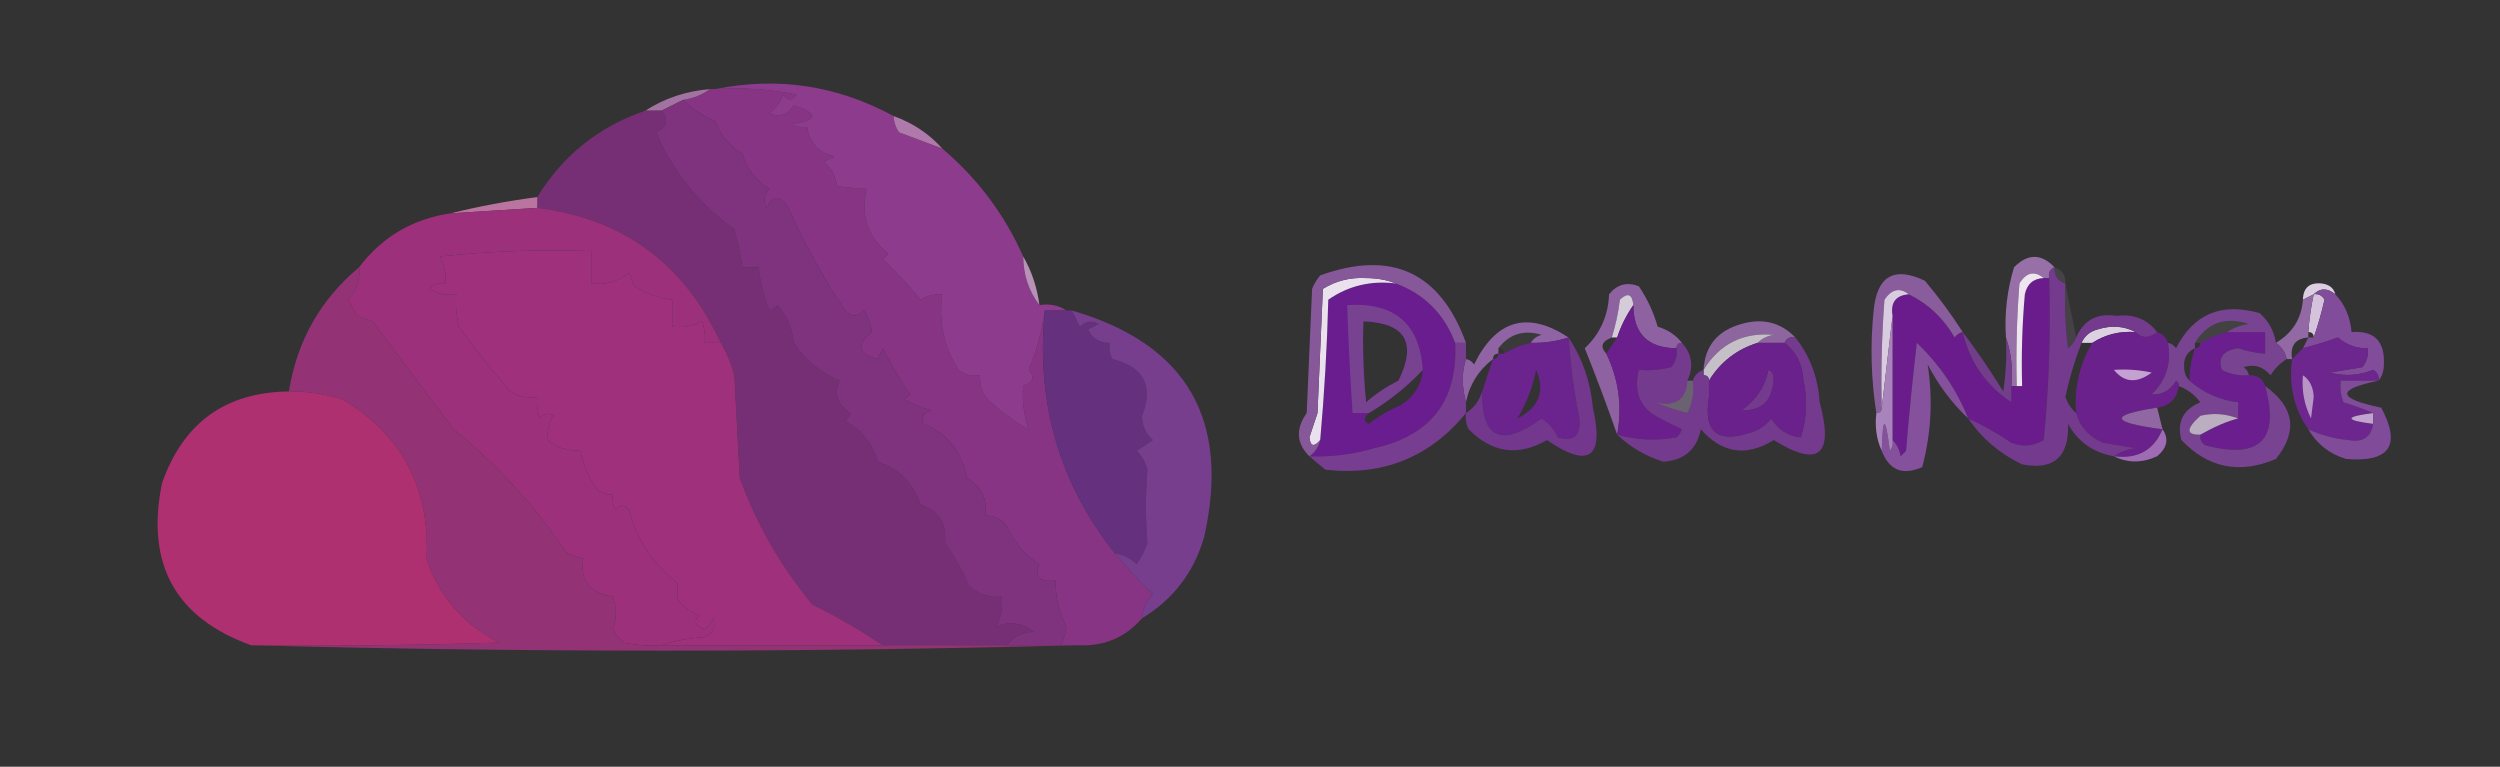 <?xml version="1.0" encoding="UTF-8"?>
<!DOCTYPE svg PUBLIC "-//W3C//DTD SVG 1.1//EN" "http://www.w3.org/Graphics/SVG/1.1/DTD/svg11.dtd">
<svg xmlns="http://www.w3.org/2000/svg" version="1.1" width="463px" height="142px" style="shape-rendering:geometricPrecision; text-rendering:geometricPrecision; image-rendering:optimizeQuality; fill-rule:evenodd; clip-rule:evenodd" xmlns:xlink="http://www.w3.org/1999/xlink">
<rect width="100%" height="100%" fill="#333333" stroke="none"/>
<g><path style="opacity:1" fill="#873485" d="M 131.5,16.5 C 131.833,16.5 132.167,16.5 132.5,16.5C 137.544,16.172 142.544,16.506 147.5,17.5C 146.726,18.711 145.893,18.711 145,17.5C 144.535,18.931 143.701,20.098 142.5,21C 144.433,21.783 145.933,21.283 147,19.5C 151.707,21.09 151.54,22.256 146.5,23C 147.448,23.483 148.448,23.649 149.5,23.5C 149.903,26.406 151.569,28.239 154.5,29C 153.833,29.333 153.167,29.667 152.5,30C 153.967,31.098 154.801,32.597 155,34.5C 156.645,34.693 158.479,34.86 160.5,35C 159.33,39.804 160.664,43.804 164.5,47C 164.167,47.333 163.833,47.667 163.5,48C 165.931,50.322 168.264,52.822 170.5,55.5C 171.736,54.754 173.07,54.421 174.5,54.5C 173.803,59.609 174.803,64.276 177.5,68.5C 178.689,69.429 180.022,69.762 181.5,69.5C 181.421,70.93 181.754,72.264 182.5,73.5C 184.959,75.984 187.626,77.984 190.5,79.5C 189.595,76.785 189.262,74.119 189.5,71.5C 191.385,70.803 191.718,69.803 190.5,68.5C 192.001,64.906 193.001,61.239 193.5,57.5C 191.82,74.478 196.153,89.478 206.5,102.5C 208.651,105.151 210.984,107.651 213.5,110C 212.293,111.3 211.626,112.8 211.5,114.5C 208.41,118.093 204.41,119.759 199.5,119.5C 198.5,119.5 197.5,119.5 196.5,119.5C 197.018,118.423 197.352,117.256 197.5,116C 196.105,113.321 195.439,110.488 195.5,107.5C 192.538,107.883 191.538,106.883 192.5,104.5C 189.791,102.79 187.791,100.456 186.5,97.5C 185.476,96.147 184.143,95.48 182.5,95.5C 182.908,92.401 181.741,90.067 179,88.5C 178.199,83.697 175.533,80.364 171,78.5C 170.544,77.256 171.044,76.423 172.5,76C 170.754,75.529 169.087,74.862 167.5,74C 167.833,73.667 168.167,73.333 168.5,73C 166.634,70.297 164.967,67.463 163.5,64.5C 163.167,65.167 162.833,65.833 162.5,66.5C 158.833,65.5 158.5,63.833 161.5,61.5C 161.281,60.062 160.781,58.729 160,57.5C 158.817,58.731 157.651,58.731 156.5,57.5C 152.459,51.414 148.959,45.081 146,38.5C 144.488,36.043 143.154,36.043 142,38.5C 141.316,37.216 141.483,36.05 142.5,35C 140.007,33.533 138.34,31.367 137.5,28.5C 135.139,27.105 133.472,25.105 132.5,22.5C 130.193,21.508 128.193,20.175 126.5,18.5C 128.403,18.204 130.07,17.538 131.5,16.5 Z"/></g>
<g><path style="opacity:0.976" fill="#a575a3" d="M 131.5,16.5 C 130.07,17.538 128.403,18.204 126.5,18.5C 125.167,19.167 123.833,19.833 122.5,20.5C 121.5,20.5 120.5,20.5 119.5,20.5C 123.085,18.194 127.085,16.861 131.5,16.5 Z"/></g>
<g><path style="opacity:1" fill="#762f75" d="M 119.5,20.5 C 120.5,20.5 121.5,20.5 122.5,20.5C 123.914,22.139 123.58,23.472 121.5,24.5C 124.659,31.828 129.492,37.828 136,42.5C 136.662,44.813 137.162,47.146 137.5,49.5C 138.5,49.5 139.5,49.5 140.5,49.5C 140.784,52.254 141.451,54.92 142.5,57.5C 143.086,57.291 143.586,56.957 144,56.5C 145.751,58.49 146.751,60.823 147,63.5C 149.099,66.68 151.932,69.014 155.5,70.5C 154.374,72.95 155.041,74.95 157.5,76.5C 157.291,77.086 156.957,77.586 156.5,78C 159.544,79.547 161.544,82.047 162.5,85.5C 166.5,86.833 169.167,89.5 170.5,93.5C 173.835,94.548 175.335,96.882 175,100.5C 176.753,103.005 178.253,105.671 179.5,108.5C 181.173,110.086 183.173,110.753 185.5,110.5C 185.739,112.467 185.406,114.301 184.5,116C 186.92,115.012 189.253,115.345 191.5,117C 189.347,117.099 187.681,117.933 186.5,119.5C 178.833,119.5 171.167,119.5 163.5,119.5C 159.377,116.727 155.044,114.227 150.5,112C 144.639,104.958 140.139,97.125 137,88.5C 136.667,82.167 136.333,75.833 136,69.5C 135.427,67.359 134.594,65.359 133.5,63.5C 126.709,48.79 115.376,40.457 99.5,38.5C 99.5,37.833 99.5,37.167 99.5,36.5C 104.223,28.797 110.89,23.464 119.5,20.5 Z"/></g>
<g><path style="opacity:1" fill="#8d3b8c" d="M 132.5,16.5 C 144.066,14.164 155.066,15.831 165.5,21.5C 165.539,22.583 165.873,23.583 166.5,24.5C 169.183,25.51 171.849,26.51 174.5,27.5C 181.032,33.03 186.032,39.697 189.5,47.5C 189.528,50.916 190.528,53.916 192.5,56.5C 194.415,56.215 196.081,56.549 197.5,57.5C 196.167,57.5 194.833,57.5 193.5,57.5C 193.001,61.239 192.001,64.906 190.5,68.5C 191.718,69.803 191.385,70.803 189.5,71.5C 189.262,74.119 189.595,76.785 190.5,79.5C 187.626,77.984 184.959,75.984 182.5,73.5C 181.754,72.264 181.421,70.93 181.5,69.5C 180.022,69.762 178.689,69.429 177.5,68.5C 174.803,64.276 173.803,59.609 174.5,54.5C 173.07,54.421 171.736,54.754 170.5,55.5C 168.264,52.822 165.931,50.322 163.5,48C 163.833,47.667 164.167,47.333 164.5,47C 160.664,43.804 159.33,39.804 160.5,35C 158.479,34.86 156.645,34.693 155,34.5C 154.801,32.597 153.967,31.098 152.5,30C 153.167,29.667 153.833,29.333 154.5,29C 151.569,28.239 149.903,26.406 149.5,23.5C 148.448,23.649 147.448,23.483 146.5,23C 151.54,22.256 151.707,21.09 147,19.5C 145.933,21.283 144.433,21.783 142.5,21C 143.701,20.098 144.535,18.931 145,17.5C 145.893,18.711 146.726,18.711 147.5,17.5C 142.544,16.506 137.544,16.172 132.5,16.5 Z"/></g>
<g><path style="opacity:1" fill="#b079ac" d="M 165.5,21.5 C 169.054,22.769 172.054,24.769 174.5,27.5C 171.849,26.51 169.183,25.51 166.5,24.5C 165.873,23.583 165.539,22.583 165.5,21.5 Z"/></g>
<g><path style="opacity:1" fill="#7f327d" d="M 126.5,18.5 C 128.193,20.175 130.193,21.508 132.5,22.5C 133.472,25.105 135.139,27.105 137.5,28.5C 138.34,31.367 140.007,33.533 142.5,35C 141.483,36.05 141.316,37.216 142,38.5C 143.154,36.043 144.488,36.043 146,38.5C 148.959,45.081 152.459,51.414 156.5,57.5C 157.651,58.731 158.817,58.731 160,57.5C 160.781,58.729 161.281,60.062 161.5,61.5C 158.5,63.833 158.833,65.5 162.5,66.5C 162.833,65.833 163.167,65.167 163.5,64.5C 164.967,67.463 166.634,70.297 168.5,73C 168.167,73.333 167.833,73.667 167.5,74C 169.087,74.862 170.754,75.529 172.5,76C 171.044,76.423 170.544,77.256 171,78.5C 175.533,80.364 178.199,83.697 179,88.5C 181.741,90.067 182.908,92.401 182.5,95.5C 184.143,95.48 185.476,96.147 186.5,97.5C 187.791,100.456 189.791,102.79 192.5,104.5C 191.538,106.883 192.538,107.883 195.5,107.5C 195.439,110.488 196.105,113.321 197.5,116C 197.352,117.256 197.018,118.423 196.5,119.5C 193.167,119.5 189.833,119.5 186.5,119.5C 187.681,117.933 189.347,117.099 191.5,117C 189.253,115.345 186.92,115.012 184.5,116C 185.406,114.301 185.739,112.467 185.5,110.5C 183.173,110.753 181.173,110.086 179.5,108.5C 178.253,105.671 176.753,103.005 175,100.5C 175.335,96.882 173.835,94.548 170.5,93.5C 169.167,89.5 166.5,86.833 162.5,85.5C 161.544,82.047 159.544,79.547 156.5,78C 156.957,77.586 157.291,77.086 157.5,76.5C 155.041,74.95 154.374,72.95 155.5,70.5C 151.932,69.014 149.099,66.68 147,63.5C 146.751,60.823 145.751,58.49 144,56.5C 143.586,56.957 143.086,57.291 142.5,57.5C 141.451,54.92 140.784,52.254 140.5,49.5C 139.5,49.5 138.5,49.5 137.5,49.5C 137.162,47.146 136.662,44.813 136,42.5C 129.492,37.828 124.659,31.828 121.5,24.5C 123.58,23.472 123.914,22.139 122.5,20.5C 123.833,19.833 125.167,19.167 126.5,18.5 Z"/></g>
<g><path style="opacity:1" fill="#b975a0" d="M 99.5,36.5 C 99.5,37.167 99.5,37.833 99.5,38.5C 94.167,38.833 88.833,39.167 83.5,39.5C 88.691,38.213 94.024,37.213 99.5,36.5 Z"/></g>
<g><path style="opacity:1" fill="#9c307a" d="M 99.5,38.5 C 115.376,40.457 126.709,48.79 133.5,63.5C 132.5,63.5 131.5,63.5 130.5,63.5C 130.657,62.127 130.49,60.793 130,59.5C 128.301,60.406 126.467,60.739 124.5,60.5C 124.5,58.833 124.5,57.167 124.5,55.5C 121.986,55.246 119.652,54.413 117.5,53C 117.07,52.081 116.736,51.247 116.5,50.5C 114.477,52.173 112.144,52.84 109.5,52.5C 109.5,50.5 109.5,48.5 109.5,46.5C 100.143,46.168 90.81,46.502 81.5,47.5C 82.309,49.071 82.643,50.738 82.5,52.5C 81.325,52.281 80.325,52.614 79.5,53.5C 81.045,54.452 82.712,54.785 84.5,54.5C 84.338,56.527 84.504,58.527 85,60.5C 87.946,64.62 91.112,68.62 94.5,72.5C 96.045,73.452 97.712,73.785 99.5,73.5C 99.343,74.873 99.51,76.207 100,77.5C 100.718,76.549 101.551,76.383 102.5,77C 101.62,78.356 101.286,79.856 101.5,81.5C 102.791,82.778 104.791,83.445 107.5,83.5C 107.98,86.005 108.98,88.338 110.5,90.5C 111.325,91.386 112.325,91.719 113.5,91.5C 113.351,92.552 113.517,93.552 114,94.5C 114.741,93.359 115.575,93.359 116.5,94.5C 118.014,100.105 121.014,104.605 125.5,108C 125.5,109 125.5,110 125.5,111C 126.551,112.385 127.884,113.385 129.5,114C 128.396,115.131 128.729,115.965 130.5,116.5C 131.192,115.975 131.692,115.308 132,114.5C 132.658,116.108 132.158,117.275 130.5,118C 127.635,118.183 124.969,118.683 122.5,119.5C 120.143,119.663 117.81,119.497 115.5,119C 114.643,118.311 113.977,117.478 113.5,116.5C 114.248,114.584 114.248,112.584 113.5,110.5C 109.227,109.917 107.394,107.584 108,103.5C 107,103.167 106,102.833 105,102.5C 99.142,93.778 92.142,86.112 84,79.5C 78.909,72.82 73.909,66.154 69,59.5C 68,59.167 67,58.833 66,58.5C 65.5,57.5 65,56.5 64.5,55.5C 66.086,53.827 66.753,51.827 66.5,49.5C 70.769,43.863 76.436,40.529 83.5,39.5C 88.833,39.167 94.167,38.833 99.5,38.5 Z"/></g>
<g><path style="opacity:1" fill="#9f307c" d="M 133.5,63.5 C 134.594,65.359 135.427,67.359 136,69.5C 136.333,75.833 136.667,82.167 137,88.5C 140.139,97.125 144.639,104.958 150.5,112C 155.044,114.227 159.377,116.727 163.5,119.5C 149.833,119.5 136.167,119.5 122.5,119.5C 124.969,118.683 127.635,118.183 130.5,118C 132.158,117.275 132.658,116.108 132,114.5C 131.692,115.308 131.192,115.975 130.5,116.5C 128.729,115.965 128.396,115.131 129.5,114C 127.884,113.385 126.551,112.385 125.5,111C 125.5,110 125.5,109 125.5,108C 121.014,104.605 118.014,100.105 116.5,94.5C 115.575,93.359 114.741,93.359 114,94.5C 113.517,93.552 113.351,92.552 113.5,91.5C 112.325,91.719 111.325,91.386 110.5,90.5C 108.98,88.338 107.98,86.005 107.5,83.5C 104.791,83.445 102.791,82.778 101.5,81.5C 101.286,79.856 101.62,78.356 102.5,77C 101.551,76.383 100.718,76.549 100,77.5C 99.51,76.207 99.343,74.873 99.5,73.5C 97.712,73.785 96.045,73.452 94.5,72.5C 91.112,68.62 87.946,64.62 85,60.5C 84.504,58.527 84.338,56.527 84.5,54.5C 82.712,54.785 81.045,54.452 79.5,53.5C 80.325,52.614 81.325,52.281 82.5,52.5C 82.643,50.738 82.309,49.071 81.5,47.5C 90.81,46.502 100.143,46.168 109.5,46.5C 109.5,48.5 109.5,50.5 109.5,52.5C 112.144,52.84 114.477,52.173 116.5,50.5C 116.736,51.247 117.07,52.081 117.5,53C 119.652,54.413 121.986,55.246 124.5,55.5C 124.5,57.167 124.5,58.833 124.5,60.5C 126.467,60.739 128.301,60.406 130,59.5C 130.49,60.793 130.657,62.127 130.5,63.5C 131.5,63.5 132.5,63.5 133.5,63.5 Z"/></g>
<g><path style="opacity:1" fill="#9770a7" d="M 380.5,49.5 C 379.662,49.842 379.328,50.508 379.5,51.5C 379.167,51.5 378.833,51.5 378.5,51.5C 376.77,50.088 375.27,50.422 374,52.5C 373.5,58.825 373.334,65.158 373.5,71.5C 373.167,71.5 372.833,71.5 372.5,71.5C 372.81,68.287 372.477,65.287 371.5,62.5C 371.21,58.064 371.71,53.73 373,49.5C 375.539,46.933 378.039,46.933 380.5,49.5 Z"/></g>
<g><path style="opacity:0.953" fill="#be97bd" d="M 189.5,47.5 C 191.072,50.215 192.072,53.215 192.5,56.5C 190.528,53.916 189.528,50.916 189.5,47.5 Z"/></g>
<g><path style="opacity:0.11" fill="#d8cae0" d="M 380.5,49.5 C 381.906,49.973 382.573,50.973 382.5,52.5C 381.094,52.027 380.427,51.027 380.5,49.5 Z"/></g>
<g><path style="opacity:1" fill="#dccfe2" d="M 432.5,54.5 C 431.039,53.314 429.705,53.314 428.5,54.5C 427.833,54.833 427.167,55.167 426.5,55.5C 426.559,53.278 427.725,52.278 430,52.5C 431.376,52.684 432.209,53.351 432.5,54.5 Z"/></g>
<g><path style="opacity:0.994" fill="#6b1d8e" d="M 378.5,51.5 C 378.833,51.5 379.167,51.5 379.5,51.5C 379.808,61.553 379.475,71.553 378.5,81.5C 376.579,82.641 374.579,82.808 372.5,82C 369.927,80.244 367.26,78.744 364.5,77.5C 362.404,72.214 359.237,67.547 355,63.5C 354.213,70.155 353.547,76.821 353,83.5C 352.667,83.833 352.333,84.167 352,84.5C 351.768,83.263 351.268,82.263 350.5,81.5C 350.5,73.833 350.5,66.167 350.5,58.5C 350.088,56.027 351.088,54.694 353.5,54.5C 357.099,56.263 359.932,58.929 362,62.5C 362.383,61.944 362.883,61.611 363.5,61.5C 364.755,67 367.755,71.334 372.5,74.5C 372.81,75.738 373.31,75.738 374,74.5C 374.483,73.552 374.649,72.552 374.5,71.5C 374.334,65.824 374.501,60.157 375,54.5C 375.422,52.574 376.589,51.574 378.5,51.5 Z M 372.5,71.5 C 372.833,71.5 373.167,71.5 373.5,71.5C 373.833,71.5 374.167,71.5 374.5,71.5C 374.649,72.552 374.483,73.552 374,74.5C 373.31,75.738 372.81,75.738 372.5,74.5C 372.5,73.5 372.5,72.5 372.5,71.5 Z"/></g>
<g><path style="opacity:0.996" fill="#6b1e8f" d="M 258.5,52.5 C 263.779,54.446 267.446,58.112 269.5,63.5C 270.013,74.162 265.013,80.662 254.5,83C 250.582,84.156 246.582,84.656 242.5,84.5C 243.551,83.778 244.218,82.778 244.5,81.5C 245.276,72.88 245.776,64.213 246,55.5C 249.715,52.924 253.882,51.924 258.5,52.5 Z M 252.5,59.5 C 260.294,59.8 262.461,63.467 259,70.5C 256.828,71.585 254.828,72.919 253,74.5C 252.501,69.511 252.334,64.511 252.5,59.5 Z M 263.5,68.5 C 263.256,71.263 261.923,73.429 259.5,75C 257.336,75.914 255.336,77.081 253.5,78.5C 252.537,78.03 252.537,77.364 253.5,76.5C 257.202,74.313 260.535,71.646 263.5,68.5 Z"/></g>
<g><path style="opacity:1" fill="#933375" d="M 66.5,49.5 C 66.753,51.827 66.086,53.827 64.5,55.5C 65,56.5 65.5,57.5 66,58.5C 67,58.833 68,59.167 69,59.5C 73.909,66.154 78.909,72.82 84,79.5C 92.142,86.112 99.142,93.778 105,102.5C 106,102.833 107,103.167 108,103.5C 107.394,107.584 109.227,109.917 113.5,110.5C 114.248,112.584 114.248,114.584 113.5,116.5C 113.977,117.478 114.643,118.311 115.5,119C 117.81,119.497 120.143,119.663 122.5,119.5C 136.167,119.5 149.833,119.5 163.5,119.5C 171.167,119.5 178.833,119.5 186.5,119.5C 189.833,119.5 193.167,119.5 196.5,119.5C 197.5,119.5 198.5,119.5 199.5,119.5C 148.5,120.833 97.5,120.833 46.5,119.5C 61.837,119.667 77.17,119.5 92.5,119C 85.851,115.686 81.351,110.519 79,103.5C 79.664,90.423 74.498,80.59 63.5,74C 60.243,72.957 56.91,72.457 53.5,72.5C 55.006,63.146 59.34,55.479 66.5,49.5 Z"/></g>
<g><path style="opacity:0.992" fill="#ebe2ef" d="M 258.5,52.5 C 253.882,51.924 249.715,52.924 246,55.5C 245.776,64.213 245.276,72.88 244.5,81.5C 243.35,82.85 242.683,82.684 242.5,81C 243,79.5 243.5,78 244,76.5C 244.333,68.833 244.667,61.167 245,53.5C 247.417,52.002 250.083,51.335 253,51.5C 255.033,51.506 256.866,51.839 258.5,52.5 Z"/></g>
<g><path style="opacity:0.992" fill="#8a5d9d" d="M 363.5,61.5 C 362.883,61.611 362.383,61.944 362,62.5C 359.932,58.929 357.099,56.263 353.5,54.5C 351.847,53.201 350.347,53.534 349,55.5C 348.5,62.158 348.334,68.825 348.5,75.5C 348.5,76.167 348.167,76.5 347.5,76.5C 346.513,70.195 346.347,63.862 347,57.5C 347.622,51.108 350.788,49.275 356.5,52C 359.051,55.044 361.384,58.211 363.5,61.5 Z"/></g>
<g><path style="opacity:1" fill="#eee5f1" d="M 378.5,51.5 C 376.589,51.574 375.422,52.574 375,54.5C 374.501,60.157 374.334,65.824 374.5,71.5C 374.167,71.5 373.833,71.5 373.5,71.5C 373.334,65.158 373.5,58.825 374,52.5C 375.27,50.422 376.77,50.088 378.5,51.5 Z"/></g>
<g><path style="opacity:0.123" fill="#c7a6d5" d="M 382.5,52.5 C 383.167,55.833 383.833,59.167 384.5,62.5C 384.217,63.289 383.717,63.956 383,64.5C 382.501,60.514 382.334,56.514 382.5,52.5 Z"/></g>
<g><path style="opacity:1" fill="#d5c3dd" d="M 428.5,54.5 C 429.376,54.369 430.043,54.703 430.5,55.5C 429.933,57.982 429.266,60.316 428.5,62.5C 428.5,61.833 428.167,61.5 427.5,61.5C 427.674,59.139 428.007,56.806 428.5,54.5 Z"/></g>
<g><path style="opacity:0.998" fill="#77428f" d="M 263.5,68.5 C 260.535,71.646 257.202,74.313 253.5,76.5C 252.5,76.5 251.5,76.5 250.5,76.5C 250.046,69.841 249.713,63.174 249.5,56.5C 258.275,55.952 262.941,59.952 263.5,68.5 Z M 252.5,59.5 C 252.334,64.511 252.501,69.511 253,74.5C 254.828,72.919 256.828,71.585 259,70.5C 262.461,63.467 260.294,59.8 252.5,59.5 Z"/></g>
<g><path style="opacity:0.961" fill="#9167a3" d="M 332.5,62.5 C 331.508,62.328 330.842,62.662 330.5,63.5C 328.833,63.5 327.167,63.5 325.5,63.5C 326.263,62.732 327.263,62.232 328.5,62C 322.816,61.509 318.482,63.675 315.5,68.5C 315.744,64.077 318.078,61.244 322.5,60C 326.463,58.863 329.796,59.697 332.5,62.5 Z"/></g>
<g><path style="opacity:0.929" fill="#e8dcec" d="M 395.5,61.5 C 392.549,61.287 389.882,61.954 387.5,63.5C 386.833,63.5 386.167,63.5 385.5,63.5C 386.058,62.21 387.058,61.377 388.5,61C 391.039,60.204 393.372,60.371 395.5,61.5 Z"/></g>
<g><path style="opacity:1" fill="#9269a4" d="M 428.5,54.5 C 428.007,56.806 427.674,59.139 427.5,61.5C 427.5,61.833 427.5,62.167 427.5,62.5C 425.088,62.694 424.088,64.027 424.5,66.5C 424.167,66.5 423.833,66.5 423.5,66.5C 423.218,65.222 422.551,64.222 421.5,63.5C 424.585,61.651 426.251,58.984 426.5,55.5C 427.167,55.167 427.833,54.833 428.5,54.5 Z"/></g>
<g><path style="opacity:1" fill="#9064a4" d="M 290.5,62.5 C 288.236,63.219 285.903,63.552 283.5,63.5C 283.918,62.778 284.584,62.278 285.5,62C 282.183,61.023 279.516,61.856 277.5,64.5C 277.5,64.833 277.5,65.167 277.5,65.5C 276.833,65.5 276.5,65.833 276.5,66.5C 273.802,68.572 272.135,71.238 271.5,74.5C 270.711,71.554 270.711,68.888 271.5,66.5C 272.117,66.611 272.617,66.944 273,67.5C 277.079,59.193 282.913,57.526 290.5,62.5 Z"/></g>
<g><path style="opacity:0.039" fill="#efe6f2" d="M 283.5,63.5 C 281.716,63.892 280.05,64.559 278.5,65.5C 278.5,64.833 278.167,64.5 277.5,64.5C 279.516,61.856 282.183,61.023 285.5,62C 284.584,62.278 283.918,62.778 283.5,63.5 Z"/></g>
<g><path style="opacity:1" fill="#65307e" d="M 193.5,57.5 C 194.833,57.5 196.167,57.5 197.5,57.5C 197.833,57.5 198.167,57.5 198.5,57.5C 198.987,58.473 199.487,59.473 200,60.5C 201.049,59.483 202.216,59.316 203.5,60C 202.833,60.333 202.167,60.667 201.5,61C 202.308,62.706 203.641,63.539 205.5,63.5C 205.351,64.552 205.517,65.552 206,66.5C 211.847,67.992 213.681,71.492 211.5,77C 211.493,78.812 212.16,80.312 213.5,81.5C 212.5,82.167 211.5,82.833 210.5,83.5C 211.489,84.468 212.156,85.635 212.5,87C 212.136,91.395 212.136,95.895 212.5,100.5C 212.023,101.931 211.357,103.264 210.5,104.5C 209.378,103.37 208.044,102.703 206.5,102.5C 196.153,89.478 191.82,74.478 193.5,57.5 Z"/></g>
<g><path style="opacity:0.78" fill="#eee8f1" d="M 325.5,63.5 C 321.612,64.725 318.612,67.058 316.5,70.5C 316.5,69.833 316.167,69.5 315.5,69.5C 315.5,69.167 315.5,68.833 315.5,68.5C 318.482,63.675 322.816,61.509 328.5,62C 327.263,62.232 326.263,62.732 325.5,63.5 Z"/></g>
<g><path style="opacity:0.996" fill="#dbcde1" d="M 353.5,54.5 C 351.088,54.694 350.088,56.027 350.5,58.5C 349.833,64.167 349.167,69.833 348.5,75.5C 348.334,68.825 348.5,62.158 349,55.5C 350.347,53.534 351.847,53.201 353.5,54.5 Z"/></g>
<g><path style="opacity:0.999" fill="#763e8d" d="M 198.5,57.5 C 219.76,63.669 227.926,77.669 223,99.5C 221.071,106.054 217.238,111.054 211.5,114.5C 211.626,112.8 212.293,111.3 213.5,110C 210.984,107.651 208.651,105.151 206.5,102.5C 208.044,102.703 209.378,103.37 210.5,104.5C 211.357,103.264 212.023,101.931 212.5,100.5C 212.136,95.895 212.136,91.395 212.5,87C 212.156,85.635 211.489,84.468 210.5,83.5C 211.5,82.833 212.5,82.167 213.5,81.5C 212.16,80.312 211.493,78.812 211.5,77C 213.681,71.492 211.847,67.992 206,66.5C 205.517,65.552 205.351,64.552 205.5,63.5C 203.641,63.539 202.308,62.706 201.5,61C 202.167,60.667 202.833,60.333 203.5,60C 202.216,59.316 201.049,59.483 200,60.5C 199.487,59.473 198.987,58.473 198.5,57.5 Z"/></g>
<g><path style="opacity:0.992" fill="#8f62a1" d="M 311.5,63.5 C 310.833,63.5 310.5,63.833 310.5,64.5C 305.162,64.449 302.495,61.782 302.5,56.5C 302.294,54.451 301.461,54.117 300,55.5C 299.71,57.92 299.21,60.254 298.5,62.5C 296.618,63.221 296.285,64.221 297.5,65.5C 299.797,70.282 300.464,75.282 299.5,80.5C 297.652,75.19 295.652,69.856 293.5,64.5C 296.351,61.796 297.851,58.463 298,54.5C 299.466,52.675 301.299,52.175 303.5,53C 305.068,55.304 306.235,57.804 307,60.5C 308.878,61.053 310.378,62.053 311.5,63.5 Z"/></g>
<g><path style="opacity:0.88" fill="#eae1ee" d="M 302.5,56.5 C 301.203,58.371 300.203,60.371 299.5,62.5C 299.167,62.5 298.833,62.5 298.5,62.5C 299.21,60.254 299.71,57.92 300,55.5C 301.461,54.117 302.294,54.451 302.5,56.5 Z"/></g>
<g><path style="opacity:0.996" fill="#6c208f" d="M 412.5,61.5 C 414.833,61.5 417.167,61.5 419.5,61.5C 419.5,62.833 419.5,64.167 419.5,65.5C 417.801,65.38 416.135,65.046 414.5,64.5C 411.719,64.901 410.719,66.235 411.5,68.5C 413.071,69.309 414.738,69.643 416.5,69.5C 418.027,69.427 419.027,70.094 419.5,71.5C 422.239,81.428 418.572,85.094 408.5,82.5C 407.702,82.043 407.369,81.376 407.5,80.5C 410.141,79.007 412.474,78.007 414.5,77.5C 414.5,76.5 414.5,75.5 414.5,74.5C 411.104,74.116 408.104,72.782 405.5,70.5C 405.517,68.435 405.85,66.435 406.5,64.5C 407.167,64.5 407.5,64.167 407.5,63.5C 409.05,62.559 410.716,61.892 412.5,61.5 Z"/></g>
<g><path style="opacity:0.996" fill="#6c248f" d="M 290.5,62.5 C 290.839,67.535 291.506,72.535 292.5,77.5C 292.812,80.693 291.478,81.86 288.5,81C 287.845,79.513 286.845,78.347 285.5,77.5C 278.036,82.917 274.369,81.25 274.5,72.5C 275.167,70.5 275.833,68.5 276.5,66.5C 277.167,66.5 277.5,66.167 277.5,65.5C 277.833,65.5 278.167,65.5 278.5,65.5C 280.05,64.559 281.716,63.892 283.5,63.5C 285.903,63.552 288.236,63.219 290.5,62.5 Z M 284.5,68.5 C 286.208,72.443 285.041,75.443 281,77.5C 282.636,74.862 283.802,71.862 284.5,68.5 Z"/></g>
<g><path style="opacity:0.993" fill="#6b228c" d="M 395.5,61.5 C 396.705,62.686 398.039,62.686 399.5,61.5C 400.5,61.833 401.167,62.5 401.5,63.5C 402.186,67.287 401.186,70.454 398.5,73C 400.387,73.163 401.887,72.329 403,70.5C 403.399,70.728 403.565,71.062 403.5,71.5C 403.167,73.833 401.833,75.167 399.5,75.5C 390.478,76.888 390.811,78.222 400.5,79.5C 398.896,83.39 395.896,85.056 391.5,84.5C 392.609,83.71 393.942,83.21 395.5,83C 393.5,82.667 391.5,82.333 389.5,82C 386.921,80.924 385.254,79.091 384.5,76.5C 384.119,71.814 385.119,67.481 387.5,63.5C 389.882,61.954 392.549,61.287 395.5,61.5 Z"/></g>
<g><path style="opacity:1" fill="#814c99" d="M 428.5,54.5 C 429.705,53.314 431.039,53.314 432.5,54.5C 434.293,56.426 435.293,58.759 435.5,61.5C 439.692,61.177 441.692,63.177 441.5,67.5C 441.48,68.726 441.147,69.726 440.5,70.5C 440.631,69.624 440.298,68.957 439.5,68.5C 436.897,69.562 434.23,69.728 431.5,69C 433.5,68.667 435.5,68.333 437.5,68C 438.337,66.989 438.67,65.822 438.5,64.5C 436.43,64.551 434.597,63.885 433,62.5C 430.846,63.274 428.679,63.941 426.5,64.5C 426.833,63.833 427.167,63.167 427.5,62.5C 427.833,62.5 428.167,62.5 428.5,62.5C 429.266,60.316 429.933,57.982 430.5,55.5C 430.043,54.703 429.376,54.369 428.5,54.5 Z"/></g>
<g><path style="opacity:1" fill="#86589a" d="M 271.5,63.5 C 270.833,63.5 270.167,63.5 269.5,63.5C 267.446,58.112 263.779,54.446 258.5,52.5C 256.866,51.839 255.033,51.506 253,51.5C 250.083,51.335 247.417,52.002 245,53.5C 244.667,61.167 244.333,68.833 244,76.5C 243.5,78 243,79.5 242.5,81C 242.683,82.684 243.35,82.85 244.5,81.5C 244.218,82.778 243.551,83.778 242.5,84.5C 240.082,82.122 239.915,79.455 242,76.5C 242.333,68.833 242.667,61.167 243,53.5C 243.374,52.584 243.874,51.75 244.5,51C 257.737,46.238 266.737,50.405 271.5,63.5 Z"/></g>
<g><path style="opacity:0.969" fill="#c6a6d3" d="M 391.5,68.5 C 393.857,68.337 396.19,68.503 398.5,69C 395.735,71.041 393.401,70.874 391.5,68.5 Z"/></g>
<g><path style="opacity:0.998" fill="#85519c" d="M 364.5,77.5 C 361.479,74.634 358.979,71.3 357,67.5C 357.998,73.868 357.665,80.201 356,86.5C 352.395,88.111 349.895,87.111 348.5,83.5C 348.677,76.866 349.177,76.866 350,83.5C 350.464,82.906 350.631,82.239 350.5,81.5C 351.268,82.263 351.768,83.263 352,84.5C 352.333,84.167 352.667,83.833 353,83.5C 353.547,76.821 354.213,70.155 355,63.5C 359.237,67.547 362.404,72.214 364.5,77.5 Z"/></g>
<g><path style="opacity:1" fill="#723d8a" d="M 363.5,61.5 C 366.137,64.989 368.637,68.655 371,72.5C 371.498,69.183 371.665,65.85 371.5,62.5C 372.477,65.287 372.81,68.287 372.5,71.5C 372.5,72.5 372.5,73.5 372.5,74.5C 367.755,71.334 364.755,67 363.5,61.5 Z"/></g>
<g><path style="opacity:0.996" fill="#6c208e" d="M 302.5,56.5 C 302.495,61.782 305.162,64.449 310.5,64.5C 310.67,65.822 310.337,66.989 309.5,68C 307.527,68.496 305.527,68.662 303.5,68.5C 302.493,72.779 303.826,75.779 307.5,77.5C 308.718,78.161 310.051,78.828 311.5,79.5C 311.291,80.086 310.957,80.586 310.5,81C 306.779,81.678 303.112,81.511 299.5,80.5C 300.464,75.282 299.797,70.282 297.5,65.5C 298.167,64.5 298.833,63.5 299.5,62.5C 300.203,60.371 301.203,58.371 302.5,56.5 Z"/></g>
<g><path style="opacity:0.992" fill="#794491" d="M 421.5,63.5 C 422.551,64.222 423.218,65.222 423.5,66.5C 422.288,67.23 421.288,68.23 420.5,69.5C 419.131,67.876 417.464,67.376 415.5,68C 416.056,68.383 416.389,68.883 416.5,69.5C 414.738,69.643 413.071,69.309 411.5,68.5C 410.719,66.235 411.719,64.901 414.5,64.5C 416.135,65.046 417.801,65.38 419.5,65.5C 419.5,64.167 419.5,62.833 419.5,61.5C 417.167,61.5 414.833,61.5 412.5,61.5C 413.609,60.71 414.942,60.21 416.5,60C 412.128,58.581 408.794,59.748 406.5,63.5C 406.5,63.833 406.5,64.167 406.5,64.5C 405.053,65.134 404.387,66.301 404.5,68C 404.528,69.07 404.861,69.903 405.5,70.5C 408.104,72.782 411.104,74.116 414.5,74.5C 414.5,75.5 414.5,76.5 414.5,77.5C 412.218,76.61 409.885,76.444 407.5,77C 404.83,79.415 404.83,80.582 407.5,80.5C 407.369,81.376 407.702,82.043 408.5,82.5C 418.572,85.094 422.239,81.428 419.5,71.5C 424.935,75.383 425.602,79.883 421.5,85C 414.781,87.851 408.947,86.685 404,81.5C 403.104,78.208 404.271,75.874 407.5,74.5C 406.412,73.066 405.078,72.066 403.5,71.5C 403.565,71.062 403.399,70.728 403,70.5C 401.887,72.329 400.387,73.163 398.5,73C 401.186,70.454 402.186,67.287 401.5,63.5C 402.117,63.611 402.617,63.944 403,64.5C 406.246,58.135 411.413,55.968 418.5,58C 420.16,59.488 421.16,61.321 421.5,63.5 Z"/></g>
<g><path style="opacity:0.082" fill="#f1ebf5" d="M 412.5,61.5 C 410.716,61.892 409.05,62.559 407.5,63.5C 407.167,63.5 406.833,63.5 406.5,63.5C 408.794,59.748 412.128,58.581 416.5,60C 414.942,60.21 413.609,60.71 412.5,61.5 Z"/></g>
<g><path style="opacity:0.995" fill="#6e278f" d="M 440.5,70.5 C 438.167,70.5 435.833,70.5 433.5,70.5C 433.343,71.873 433.51,73.207 434,74.5C 435.948,75.109 437.782,75.776 439.5,76.5C 434.167,77.167 434.167,77.833 439.5,78.5C 439.126,80.95 437.626,81.95 435,81.5C 432.365,81.261 429.865,80.594 427.5,79.5C 424.839,75.69 423.839,71.356 424.5,66.5C 425.167,65.833 425.833,65.167 426.5,64.5C 428.679,63.941 430.846,63.274 433,62.5C 434.597,63.885 436.43,64.551 438.5,64.5C 438.67,65.822 438.337,66.989 437.5,68C 435.5,68.333 433.5,68.667 431.5,69C 434.23,69.728 436.897,69.562 439.5,68.5C 440.298,68.957 440.631,69.624 440.5,70.5 Z"/></g>
<g><path style="opacity:0.984" fill="#b897c7" d="M 426.5,69.5 C 427.748,70.334 428.415,71.667 428.5,73.5C 428.333,74.833 428.167,76.167 428,77.5C 426.748,74.987 426.248,72.32 426.5,69.5 Z"/></g>
<g><path style="opacity:0.995" fill="#743b8e" d="M 380.5,49.5 C 380.427,51.027 381.094,52.027 382.5,52.5C 382.334,56.514 382.501,60.514 383,64.5C 383.717,63.956 384.217,63.289 384.5,62.5C 385.929,59.252 388.429,57.919 392,58.5C 395.168,58.106 397.668,59.106 399.5,61.5C 398.039,62.686 396.705,62.686 395.5,61.5C 393.372,60.371 391.039,60.204 388.5,61C 387.058,61.377 386.058,62.21 385.5,63.5C 384.251,66.732 383.251,70.066 382.5,73.5C 382.942,74.739 383.609,75.739 384.5,76.5C 385.254,79.091 386.921,80.924 389.5,82C 391.5,82.333 393.5,82.667 395.5,83C 393.942,83.21 392.609,83.71 391.5,84.5C 387.684,83.846 384.851,81.846 383,78.5C 383.214,84.625 380.381,87.125 374.5,86C 370.387,84.052 367.054,81.219 364.5,77.5C 367.26,78.744 369.927,80.244 372.5,82C 374.579,82.808 376.579,82.641 378.5,81.5C 379.475,71.553 379.808,61.553 379.5,51.5C 379.328,50.508 379.662,49.842 380.5,49.5 Z"/></g>
<g><path style="opacity:1" fill="#a983bb" d="M 350.5,58.5 C 350.5,66.167 350.5,73.833 350.5,81.5C 350.631,82.239 350.464,82.906 350,83.5C 349.177,76.866 348.677,76.866 348.5,83.5C 347.532,81.393 347.198,79.059 347.5,76.5C 348.167,76.5 348.5,76.167 348.5,75.5C 349.167,69.833 349.833,64.167 350.5,58.5 Z"/></g>
<g><path style="opacity:0.984" fill="#c4a5d1" d="M 439.5,76.5 C 439.5,77.167 439.5,77.833 439.5,78.5C 434.167,77.833 434.167,77.167 439.5,76.5 Z"/></g>
<g><path style="opacity:0.992" fill="#9268a4" d="M 399.5,75.5 C 399.833,76.833 400.167,78.167 400.5,79.5C 390.811,78.222 390.478,76.888 399.5,75.5 Z"/></g>
<g><path style="opacity:1" fill="#73388e" d="M 290.5,62.5 C 293.056,66.35 294.556,70.684 295,75.5C 297.122,84.829 294.289,86.829 286.5,81.5C 281.174,84.563 276.341,83.897 272,79.5C 271.517,78.552 271.351,77.552 271.5,76.5C 272.978,75.552 273.978,74.219 274.5,72.5C 274.369,81.25 278.036,82.917 285.5,77.5C 286.845,78.347 287.845,79.513 288.5,81C 291.478,81.86 292.812,80.693 292.5,77.5C 291.506,72.535 290.839,67.535 290.5,62.5 Z"/></g>
<g><path style="opacity:1" fill="#743a8e" d="M 330.5,63.5 C 330.842,62.662 331.508,62.328 332.5,62.5C 335.2,65.903 336.7,69.903 337,74.5C 339.675,84.346 336.841,86.679 328.5,81.5C 323.416,84.636 318.916,83.969 315,79.5C 314.21,83.29 311.876,85.29 308,85.5C 304.724,84.45 301.89,82.784 299.5,80.5C 303.112,81.511 306.779,81.678 310.5,81C 310.957,80.586 311.291,80.086 311.5,79.5C 310.051,78.828 308.718,78.161 307.5,77.5C 303.826,75.779 302.493,72.779 303.5,68.5C 305.527,68.662 307.527,68.496 309.5,68C 310.337,66.989 310.67,65.822 310.5,64.5C 310.5,63.833 310.833,63.5 311.5,63.5C 313.375,65.594 313.708,67.928 312.5,70.5C 308.759,69.599 306.759,70.932 306.5,74.5C 308.343,75.283 310.343,75.95 312.5,76.5C 313.466,74.604 313.799,72.604 313.5,70.5C 313.833,69.5 314.5,68.833 315.5,68.5C 315.5,68.833 315.5,69.167 315.5,69.5C 314.532,72.445 314.366,75.445 315,78.5C 315.198,76.618 315.698,74.952 316.5,73.5C 315.422,80.065 318.089,82.232 324.5,80C 325.931,79.535 327.097,78.701 328,77.5C 329.422,79.638 331.255,80.805 333.5,81C 334.622,77.591 334.789,74.091 334,70.5C 333.861,67.555 332.694,65.221 330.5,63.5 Z M 312.5,70.5 C 312.241,74.068 310.241,75.401 306.5,74.5C 306.759,70.932 308.759,69.599 312.5,70.5 Z M 315.5,69.5 C 316.167,69.5 316.5,69.833 316.5,70.5C 316.5,71.5 316.5,72.5 316.5,73.5C 315.698,74.952 315.198,76.618 315,78.5C 314.366,75.445 314.532,72.445 315.5,69.5 Z M 327.5,68.5 C 328.097,68.735 328.43,69.235 328.5,70C 328.348,74.154 326.348,76.154 322.5,76C 325.204,74.14 326.871,71.64 327.5,68.5 Z"/></g>
<g><path style="opacity:0.427" fill="#b7a1c4" d="M 312.5,70.5 C 312.833,70.5 313.167,70.5 313.5,70.5C 313.799,72.604 313.466,74.604 312.5,76.5C 310.343,75.95 308.343,75.283 306.5,74.5C 310.241,75.401 312.241,74.068 312.5,70.5 Z"/></g>
<g><path style="opacity:0.994" fill="#6b228d" d="M 325.5,63.5 C 327.167,63.5 328.833,63.5 330.5,63.5C 332.694,65.221 333.861,67.555 334,70.5C 334.789,74.091 334.622,77.591 333.5,81C 331.255,80.805 329.422,79.638 328,77.5C 327.097,78.701 325.931,79.535 324.5,80C 318.089,82.232 315.422,80.065 316.5,73.5C 316.5,72.5 316.5,71.5 316.5,70.5C 318.612,67.058 321.612,64.725 325.5,63.5 Z M 327.5,68.5 C 326.871,71.64 325.204,74.14 322.5,76C 326.348,76.154 328.348,74.154 328.5,70C 328.43,69.235 328.097,68.735 327.5,68.5 Z"/></g>
<g><path style="opacity:0.82" fill="#d9c9e0" d="M 414.5,77.5 C 412.474,78.007 410.141,79.007 407.5,80.5C 404.83,80.582 404.83,79.415 407.5,77C 409.885,76.444 412.218,76.61 414.5,77.5 Z"/></g>
<g><path style="opacity:1" fill="#ae3071" d="M 53.5,72.5 C 56.91,72.457 60.243,72.957 63.5,74C 74.498,80.59 79.664,90.423 79,103.5C 81.351,110.519 85.851,115.686 92.5,119C 77.17,119.5 61.837,119.667 46.5,119.5C 32.459,114.432 26.959,104.432 30,89.5C 33.917,78.301 41.751,72.635 53.5,72.5 Z"/></g>
<g><path style="opacity:0.98" fill="#783d92" d="M 269.5,63.5 C 270.167,63.5 270.833,63.5 271.5,63.5C 271.5,64.5 271.5,65.5 271.5,66.5C 270.711,68.888 270.711,71.554 271.5,74.5C 271.5,75.167 271.5,75.833 271.5,76.5C 264.807,84.674 256.14,88.174 245.5,87C 244.429,86.148 243.429,85.315 242.5,84.5C 246.582,84.656 250.582,84.156 254.5,83C 265.013,80.662 270.013,74.162 269.5,63.5 Z"/></g>
<g><path style="opacity:1" fill="#9e6bb4" d="M 400.5,79.5 C 401.712,81.264 401.379,82.93 399.5,84.5C 396.697,85.776 394.03,85.776 391.5,84.5C 395.896,85.056 398.896,83.39 400.5,79.5 Z"/></g>
<g><path style="opacity:0.984" fill="#814b99" d="M 440.5,70.5 C 432.613,72.12 432.78,73.787 441,75.5C 444.746,82.489 442.579,85.656 434.5,85C 431.405,84.065 429.071,82.231 427.5,79.5C 429.865,80.594 432.365,81.261 435,81.5C 437.626,81.95 439.126,80.95 439.5,78.5C 439.5,77.833 439.5,77.167 439.5,76.5C 437.782,75.776 435.948,75.109 434,74.5C 433.51,73.207 433.343,71.873 433.5,70.5C 435.833,70.5 438.167,70.5 440.5,70.5 Z"/></g>
</svg>
